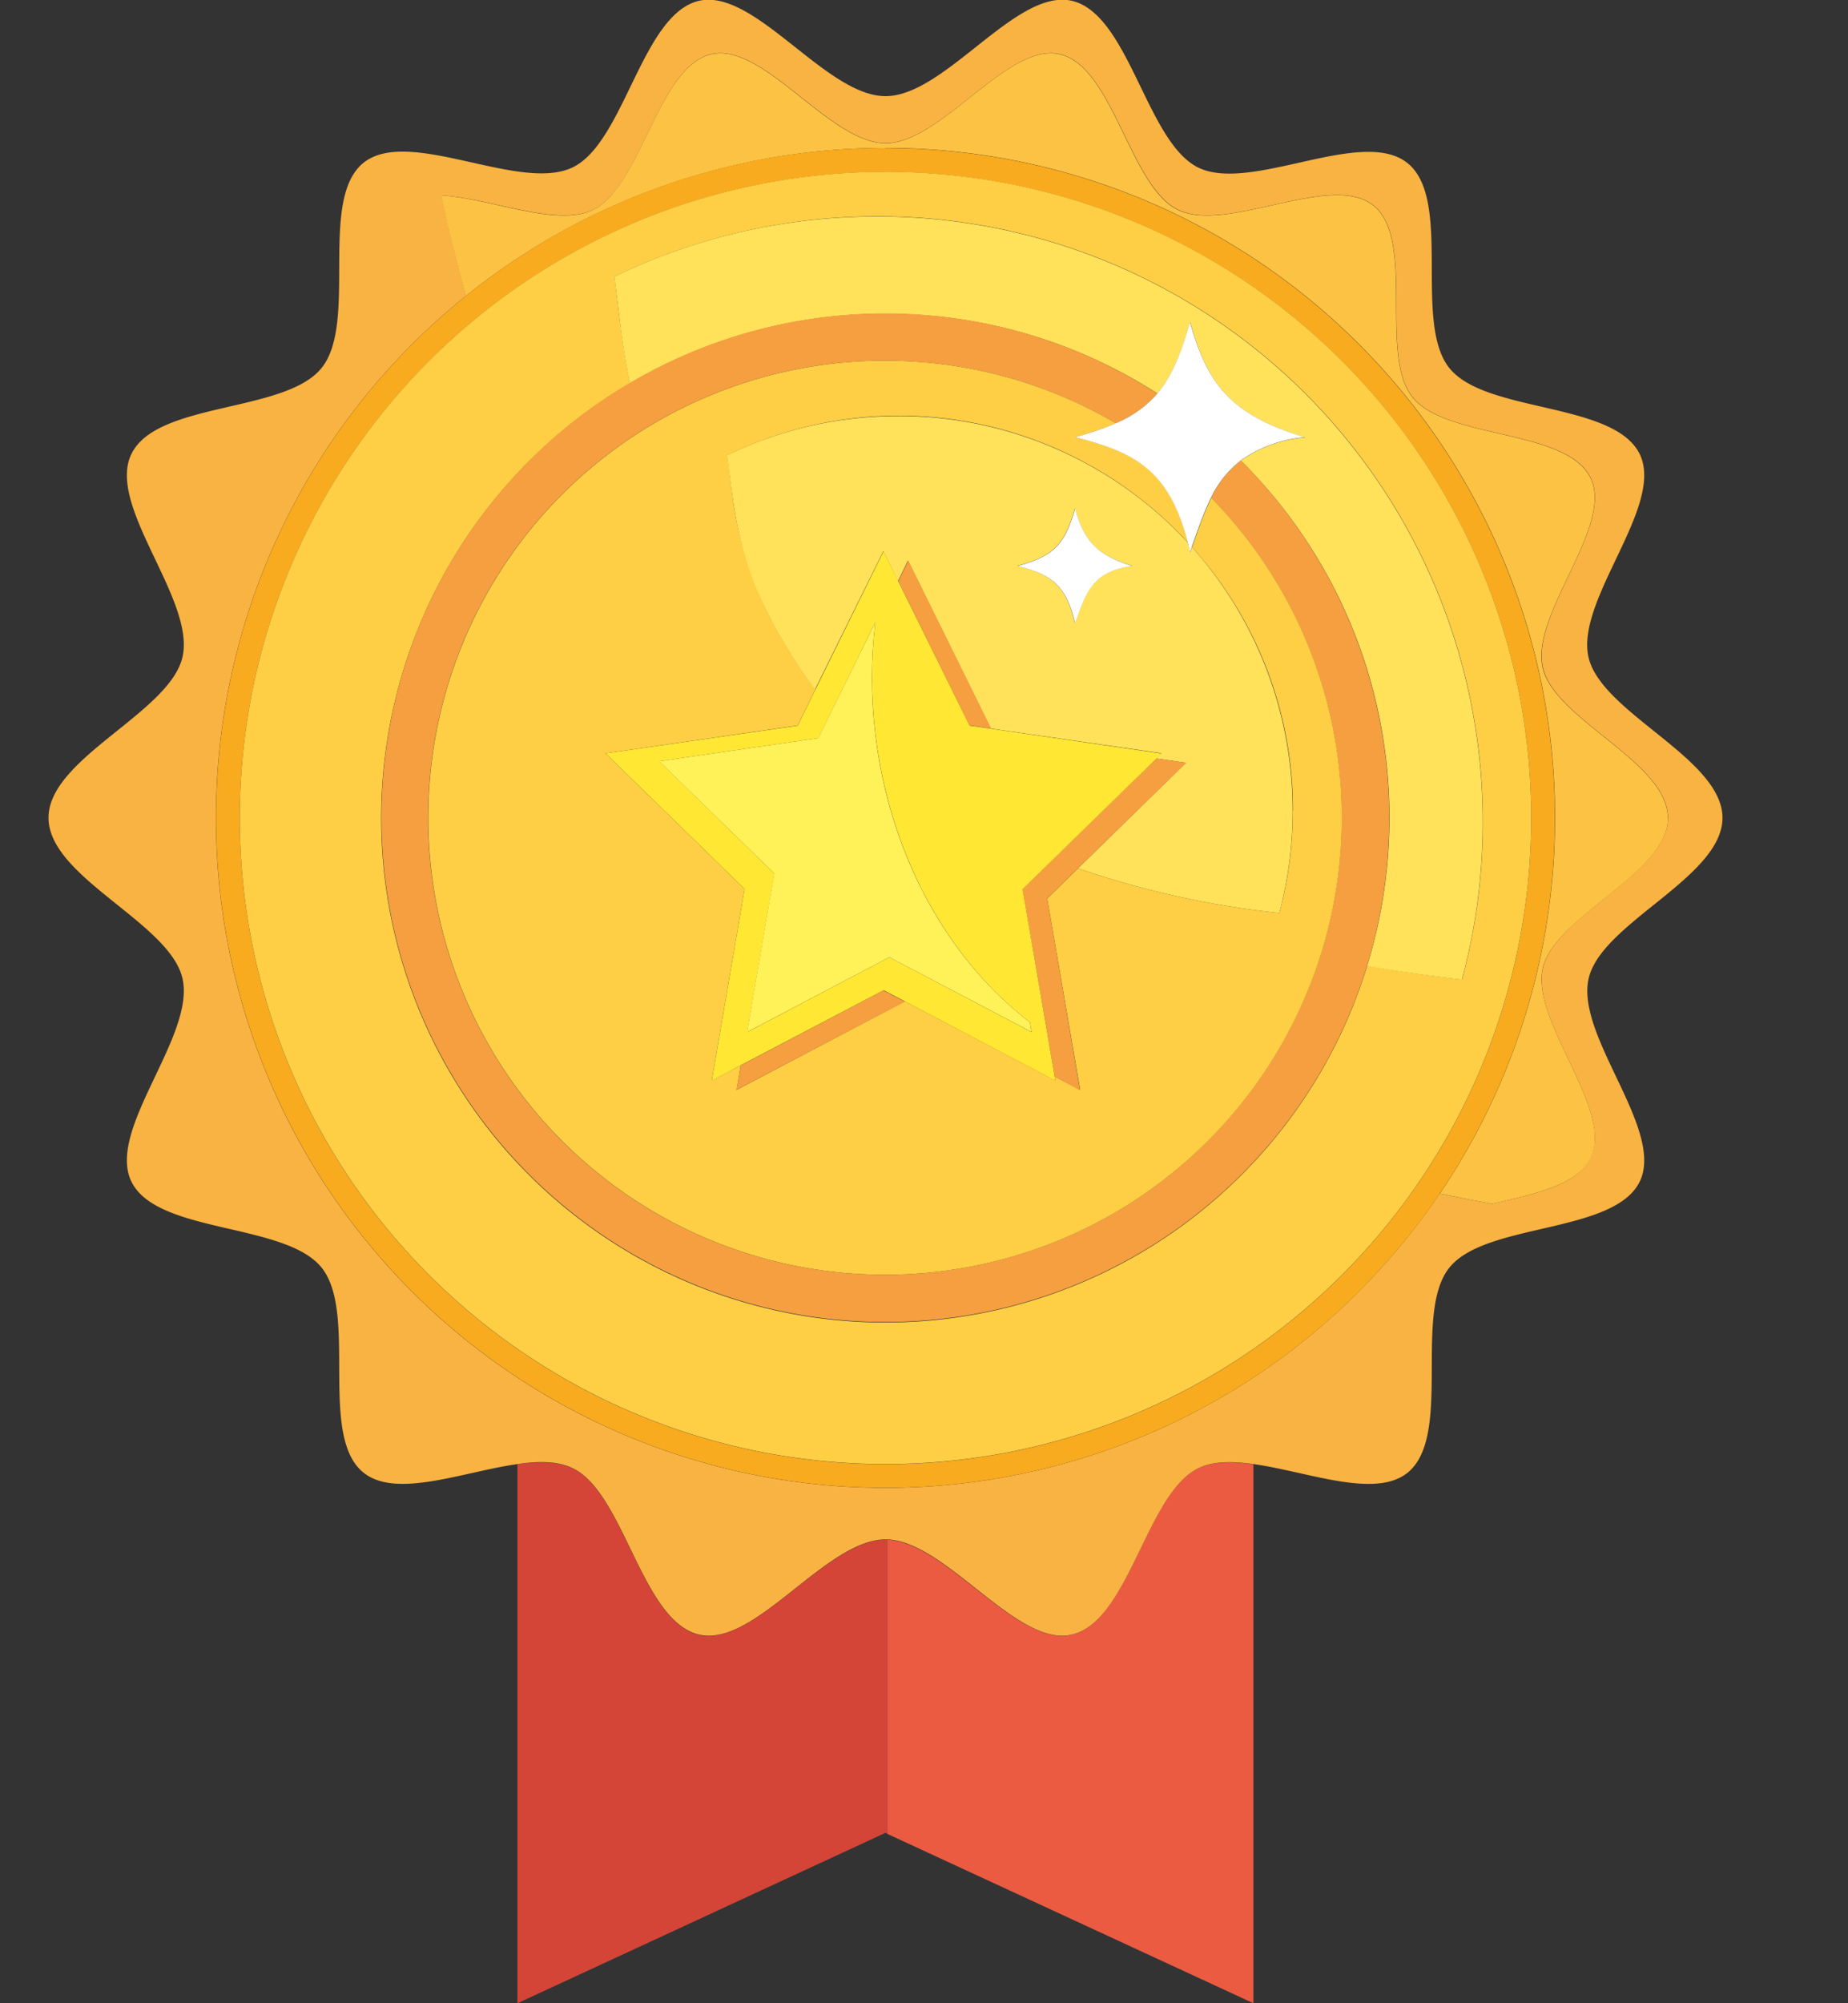 <svg fill="none" viewBox="0 0 12 13" xmlns="http://www.w3.org/2000/svg" xmlns:xlink="http://www.w3.org/1999/xlink"><rect x="0" y="0" width="12" height="13" fill="#333333" stroke="none"/><clipPath id="a"><path d="m0 0h10.87v13.001h-10.87z" transform="translate(.315)"/></clipPath><g clip-path="url(#a)"><path d="m7.78 9.529c-.337.163-.448.996-.822 1.08-.358.082-.812-.602-1.197-.617v1.908l-.012-.005 2.39 1.105v-3.498c-.138-.019-.263-.02-.359.027z" fill="#eb5b41"/><path d="m5.762 9.992h-.012c-.387 0-.847.7-1.21.618-.373-.085-.484-.918-.822-1.081-.095-.046-.22-.046-.358-.027v3.498l2.39-1.106.012.005z" fill="#d44538"/><path d="m11.185 5.308c0-.387-.787-.68-.87-1.043-.085-.374.495-.98.333-1.317-.166-.343-1.002-.265-1.237-.56-.237-.296.024-1.094-.272-1.33-.295-.236-1.015.195-1.357.03-.338-.164-.449-.997-.823-1.083-.362-.082-.822.619-1.209.619s-.847-.7-1.21-.619c-.373.086-.484.918-.821 1.081-.343.166-1.063-.265-1.358-.03-.296.237-.035 1.035-.272 1.331-.235.295-1.071.217-1.236.56-.163.338.417.943.332 1.317-.083.362-.87.656-.87 1.043s.788.68.87 1.043c.085.374-.495.98-.332 1.317.165.342 1.001.265 1.236.56.237.296-.024 1.094.272 1.33.212.17.646-.006 1-.056.136-.02.262-.02.358.027.337.162.448.995.822 1.08.362.083.822-.618 1.21-.618h.011c.385.015.84.7 1.197.618.374-.085.485-.918.823-1.08.095-.047.22-.046.358-.027.354.05.787.226.999.057.296-.237.035-1.035.272-1.331.235-.295 1.071-.218 1.237-.56.162-.338-.418-.943-.332-1.317.082-.362.869-.656.869-1.043zm-.857 2.206c-.086.179-.368.235-.639.298a10.2 10.2 0 0 1 -.34-.067 4.347 4.347 0 1 1 -6.323-5.825 13.464 13.464 0 0 1 -.16-.652c.318.017.749.208.986.093.315-.152.419-.93.768-1.01.339-.077.77.578 1.13.578.363 0 .793-.655 1.131-.578.35.08.454.858.769 1.01.32.155.993-.248 1.269-.028.276.221.033.968.254 1.244.22.276 1.002.204 1.156.524.152.316-.39.881-.31 1.231.076.339.812.613.812.975s-.736.636-.812.975c-.08.35.462.915.31 1.23z" fill="#f9b342"/><path d="m10.83 5.308c0-.362-.736-.637-.813-.975-.079-.35.463-.916.311-1.231-.155-.32-.936-.249-1.156-.524-.221-.277.022-1.023-.254-1.244-.276-.22-.949.183-1.27.028-.314-.152-.418-.93-.768-1.01-.338-.077-.768.578-1.13.578s-.792-.655-1.13-.578c-.35.08-.454.858-.77 1.01-.236.115-.667-.076-.986-.094.048.22.102.437.161.653a4.347 4.347 0 0 1 6.325 5.824c.113.024.226.047.34.067.27-.063.553-.12.64-.298.151-.316-.39-.882-.312-1.232.078-.338.813-.612.813-.974z" fill="#fcc243"/><path d="m5.75.96c-1.032 0-1.98.36-2.725.961a4.347 4.347 0 1 0 2.724-.96zm0 8.542a4.193 4.193 0 0 1 -4.193-4.194 4.193 4.193 0 1 1 4.193 4.194z" fill="#f8ab1f"/><path d="m5.75 1.115a4.193 4.193 0 0 0 -4.193 4.193 4.193 4.193 0 1 0 4.193-4.193zm3.372 5.192a10.032 10.032 0 0 1 -.244-.04 3.273 3.273 0 1 1 -4.787-3.78 4.8 4.8 0 0 1 -.057-.343c-.016-.116-.03-.233-.044-.349a3.93 3.93 0 0 1 5.504 4.561 9.274 9.274 0 0 1 -.373-.049z" fill="#fece44"/><path d="m5.698 1.405c-.612 0-1.192.14-1.709.39l.044.35c.015.116.034.23.057.343a3.255 3.255 0 0 1 1.659-.452c.65 0 1.257.19 1.767.518.091-.108.152-.253.212-.463.108.38.244.599.746.747a.847.847 0 0 0 -.417.151 3.263 3.263 0 0 1 .82 3.28 10.328 10.328 0 0 0 .616.088 3.93 3.93 0 0 0 -3.795-4.952z" fill="#ffe15a"/><path d="m8.057 2.988a.674.674 0 0 0 -.192.243 2.966 2.966 0 1 1 -.62-.484.718.718 0 0 0 .27-.193 3.255 3.255 0 0 0 -1.766-.52 3.27 3.27 0 0 0 -3.272 3.273 3.272 3.272 0 1 0 5.58-2.319z" fill="#f59f40"/><path d="m8.395 5.26c0 .23-.03.453-.088.665a5.905 5.905 0 0 1 -1.307-.29l-.2.196.214 1.242-.165-.087.004.026-.977-.514-1.093.575.027-.16-.188.099.213-1.243-.903-.88 1.248-.181.114-.233a3.243 3.243 0 0 1 -.351-.588 2.395 2.395 0 0 1 -.191-.705l-.029-.228a2.551 2.551 0 0 1 2.991.567c-.125-.49-.367-.59-.731-.684.102-.028.188-.057.263-.09a2.966 2.966 0 1 0 .62.484c-.047.094-.084.202-.125.32a2.55 2.55 0 0 1 .655 1.71z" fill="#fece44"/><path d="m5.835 2.7c-.4 0-.777.091-1.114.254l.03.228c.031.245.086.48.19.705.094.203.213.404.351.588l.444-.898.095.194.065-.133.538 1.09 1.107.16-.034.034.194.028-.701.685a5.905 5.905 0 0 0 1.307.29 2.568 2.568 0 0 0 -.567-2.375l-.012.033a1.972 1.972 0 0 0 -.015-.062 2.552 2.552 0 0 0 -1.878-.821zm1.145 1.346c-.06-.272-.183-.324-.373-.374.237-.064.306-.139.373-.373.054.19.122.3.373.373-.266.035-.305.18-.373.374z" fill="#ffe15a"/><path d="m4.81 6.913-.028.16 1.094-.573-.14-.073-.926.487zm1.626-2.185-.538-1.09-.065.133.462.937.14.02zm1.072.195-.869.846.21 1.218.164.087-.213-1.244.2-.195.703-.685-.195-.028z" fill="#f59f40"/><path d="m6.64 5.77.869-.847.034-.033-1.107-.161-.14-.02-.463-.937-.096-.194-.443.898-.114.233-1.248.18.903.88-.213 1.244.188-.1.928-.487.139.073.976.514-.004-.026zm-1.788.928.176-1.029-.747-.729 1.033-.15.37-.752c-.117.965.246 2.015 1.004 2.596l.011.064-.924-.486z" fill="#ffe733"/><path d="m6.698 6.697-.01-.063c-.76-.582-1.122-1.631-1.004-2.596l-.371.752-1.033.15.747.728-.176 1.03.924-.486z" fill="#fff158"/><path d="m7.244 2.747c-.074.033-.16.062-.263.09.365.095.607.195.732.685l.014.061.012-.033c.041-.117.078-.225.125-.32a.674.674 0 0 1 .193-.242.848.848 0 0 1 .416-.151c-.501-.148-.637-.367-.746-.746-.06.209-.12.354-.212.463a.717.717 0 0 1 -.271.193zm-.263.553c-.067.234-.136.308-.373.373.19.05.313.101.373.373.069-.193.107-.338.373-.373-.25-.074-.319-.184-.373-.373z" fill="#fff"/></g></svg>